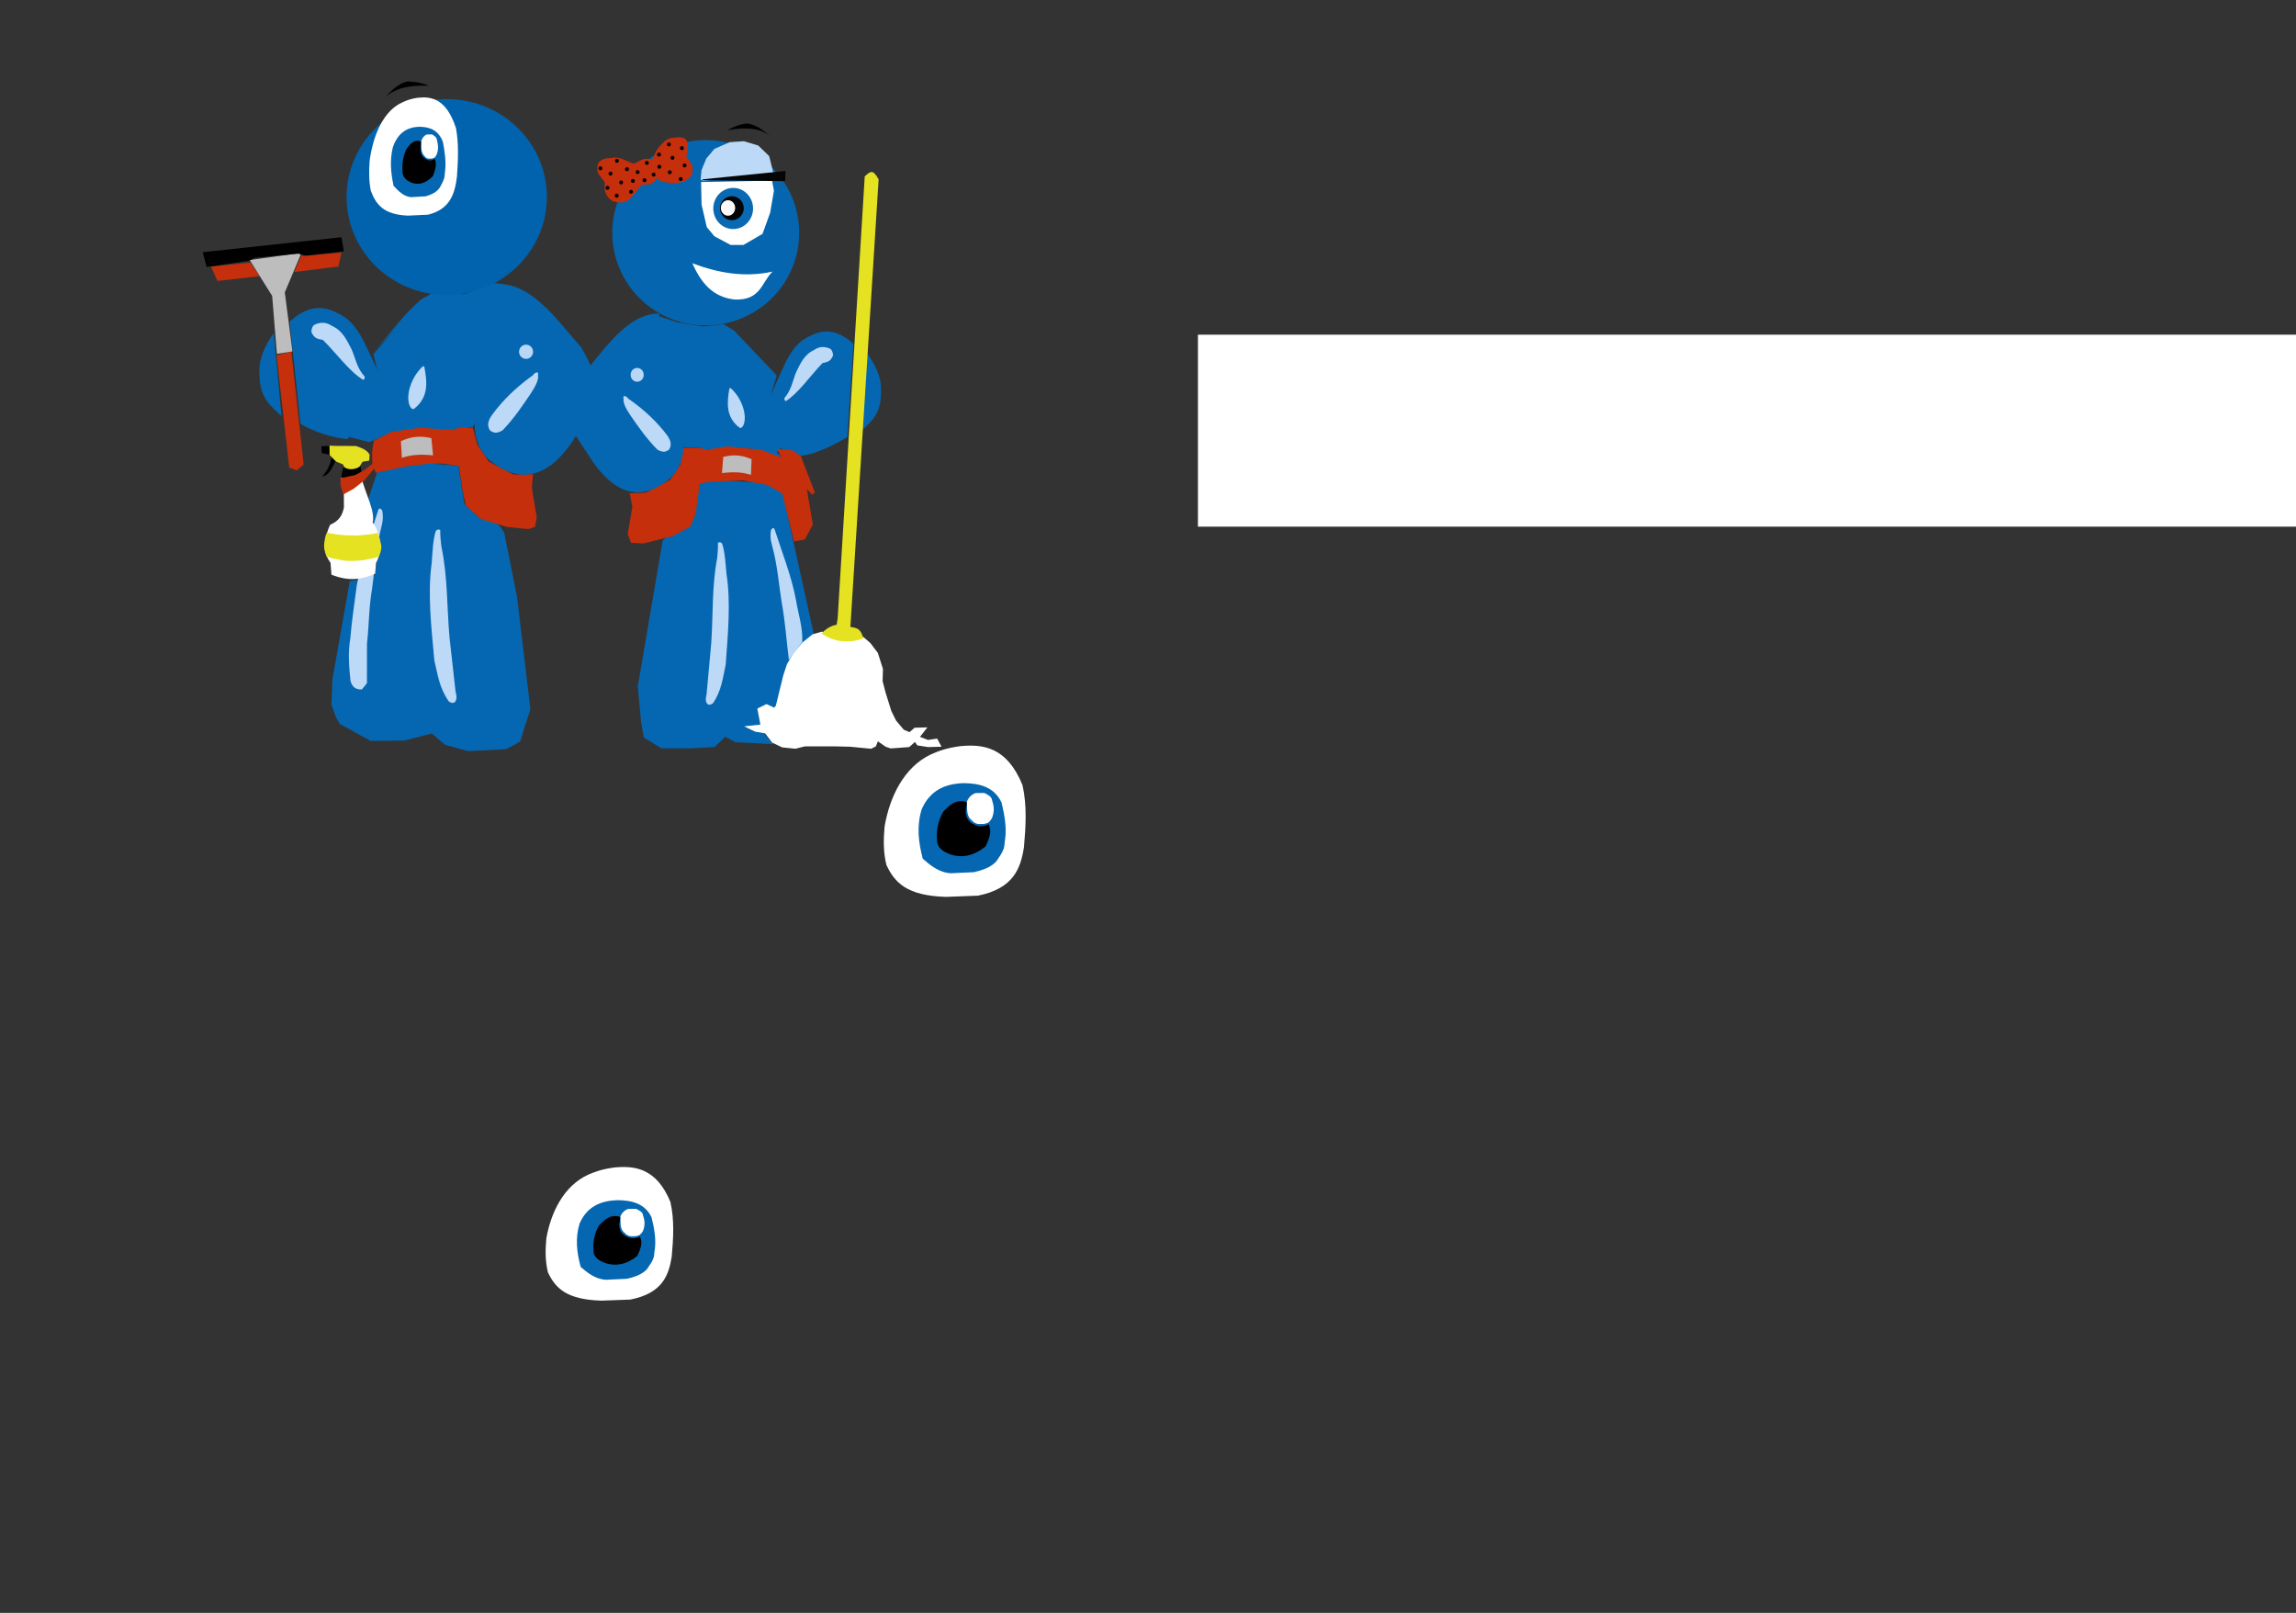 <svg xmlns="http://www.w3.org/2000/svg" xmlns:xlink="http://www.w3.org/1999/xlink" viewBox="0 0 299 210"><rect x="0" y="0" width="299" height="210" fill="#333333" stroke="none"/><defs><pattern id="b" patternTransform="translate(-156.704 -662.526) scale(37.795)" xlink:href="#a"/><pattern id="a" patternTransform="scale(10)" patternUnits="userSpaceOnUse"><path d="M0-.5h1v2H0z" style="animation:WOOLNbDD_draw 5000ms linear 0ms forwards" stroke-dasharray="6 8" stroke-dashoffset="7"/></pattern></defs><g transform="translate(0 -87)"><path fill="none" d="M22.162 172.551h109.912v15.165H22.162z" style="animation:WOOLNbDD_draw 5000ms linear 0ms forwards" stroke-dasharray="251 253" stroke-dashoffset="252"/><flowroot fill="#fff" fill-opacity="1" stroke="#000" stroke-opacity="1" font-family="sans-serif" font-size="42.667" font-stretch="normal" font-style="normal" font-variant="normal" font-weight="700" letter-spacing="0" text-anchor="start" transform="matrix(.275 0 0 .332 143.78 71.98)" word-spacing="0" writing-mode="lr-tb" style="line-height:1.25;-inkscape-font-specification:'sans-serif, Bold';font-variant-ligatures:normal;font-variant-caps:normal;font-variant-numeric:normal;font-feature-settings:normal;text-align:start" xml:space="preserve"><flowregion fill="#fff" fill-opacity="1" stroke="#000" stroke-opacity="1"><path d="M44.447 176.498h572.494v75.291H44.447z" style="animation:WOOLNbDD_draw 5000ms linear 0ms forwards" stroke-dasharray="1296 1298" stroke-dashoffset="1297"/></flowregion><flowpara fill="#fff" fill-opacity="1" stroke="#000" stroke-opacity="1" font-family="HP Simplified" font-stretch="normal" font-style="normal" font-variant="normal" font-weight="700" style="-inkscape-font-specification:'HP Simplified Bold'">info@pulifemocleaning.it</flowpara></flowroot></g><path fill="#0567b1" d="M45.336 56.862l4.008-7.921-.715-2.822 6.057-7.014 1.495-.879 4.349.059 3.611-1.439 1.231.118-2.671 16.118-1.132 2.573-1.605.078-1.081.304-4.823-.145-3.25.534-2.719 1.139zm-1.085 37.4l4.024 2.206 4.391-.04 3.564-.929 1.749 1.487 2.994.813 4.952-.258 1.808-.985 1.337-4.231-1.743-14.616-1.672-8.38-.728-1.026-2.761-1.082-1.684-1.575-.805-5.041-4.163-.252-3.017.388-3.388.773-1.207 3.614.549 1.549L48.572 68l.008.425.488.794.504 1.644-.163 1.374-.357 1.094-.255 1.517-1.407.547-1.838.271-2.261 12.802-.126 3.31.647 1.736z" style="animation:WOOLNbDD_draw 5000ms linear 0ms forwards" stroke-dasharray="180 182" stroke-dashoffset="181"/><path fill="#c52f0b" stroke="#000" stroke-width=".265" d="M36.014 46.265l1.648 14.618.999.359.883-.773-1.603-14.713zm-8.537-11.557l.839 1.874 5.47-.624-1.168-1.774z" style="animation:WOOLNbDD_draw 5000ms linear 0ms forwards" stroke-dasharray="49 51" stroke-dashoffset="50"/><path fill="#c52f0b" d="M44.462 32.895l-.391 1.803-5.751.724.905-2.096z" style="animation:WOOLNbDD_draw 5000ms linear 0ms forwards" stroke-dasharray="16 18" stroke-dashoffset="17"/><path fill="#bdbdbd" d="M32.518 33.856l2.924 4.67.616 7.549 2.026-.322-.997-7.684 2.17-5.145z" style="animation:WOOLNbDD_draw 5000ms linear 0ms forwards" stroke-dasharray="36 38" stroke-dashoffset="37"/><path fill="#0567b1" d="M85.346 41.018l3.163 15.068.496 2.126 2.109.062.558.313 3.783-.313 2.543.188 3.907 1.125-.744-.688.478-.548 2.533.961.297.025-4.093-7.94.785-2.501-5.519-5.815-1.426-.875-2.605.313-3.411-.563z" style="animation:WOOLNbDD_draw 5000ms linear 0ms forwards" stroke-dasharray="66 68" stroke-dashoffset="67"/><path fill="#0567b1" stroke="#000" stroke-linecap="round" stroke-linejoin="round" stroke-width=".606" opacity=".98" d="M79.74 30.305a12.167 12.063 0 1124.334 0 12.167 12.063 0 11-24.334 0" style="animation:WOOLNbDD_draw 5000ms linear 0ms forwards" stroke-dasharray="77 79" stroke-dashoffset="78"/><path fill="#0567b1" d="M86.3 70.377l-3.245 19.011.439 4.686.351 1.945 2.28 1.415h3.859l3.07-.177 1.403-1.326 1.316.707 5.019.265-.699-.659-.395-.522-.593-.764.161-.531-.488-1.415.765-.442 1.316.177 1.491-5.305 1.929-3.006 1.842-1.238-4.298-19.453-2.368-.884-4.648-.265-3.596.088-.789 3.537-.088 1.326-1.316 1.503-2.017.707z" style="animation:WOOLNbDD_draw 5000ms linear 0ms forwards" stroke-dasharray="103 105" stroke-dashoffset="104"/><path fill="#c52f0b" d="M82.003 64.228l.351 1.768-.614 3.537.439 1.149 1.579.088 3.859-.973 2.28-1.238.702-1.68.526-3.891 1.228-.265 4.385-.177 3.245.619 1.886 1.105 1.535 6.234 1.403-.265 1.052-1.945-.789-4.598.702.707.351-.265-1.842-4.775-1.052-.707-1.491-.177h-.526l.526 1.061-2.631-.973-4.385-.442-2.719.442-.877-.265h-2.193l-.351 2.211-1.316 1.945-3.157 1.68z" style="animation:WOOLNbDD_draw 5000ms linear 0ms forwards" stroke-dasharray="81 83" stroke-dashoffset="82"/><path fill="#bcd9f8" d="M91.548 23.512l9.24-.688-.62-2.501-1.426-1.376-1.86-.563-1.861.125-1.985.875-1.054 1.25-.62 1.501-.124 1.25z" style="animation:WOOLNbDD_draw 5000ms linear 0ms forwards" stroke-dasharray="25 27" stroke-dashoffset="26"/><path fill="#fff" d="M91.3 23.699l.062 2.939.682 2.939.992 1.188 2.109 1.125h1.674l2.481-1.438.992-2.751.496-2.876-.248-1.313zm15.744 58.539l-1.228.354-1.316 1.061-1.14 1.326-.877 1.503-.482 1.459-.965 3.935-.211.267-1.011-.471-1.192.587.401 2.084-2.113.226 1.407.685 1.316.227.917 1.2 1.305.629 1.725.178 1.228-.306h4.078l1.842.044 2.719.265.614-.309.263-.663 1.009.707.658.221 2.412-.177.745-.663.307.442 1.403.221 1.754-.044-.57-1.061-1.184.177-1.052-.398.965-1.238-1.666.044-.658.575-.745-.309-1.009-1.194-.614-1.238-.745-2.387-.395-1.503.044-1.592-.658-2.078-.965-1.282-.965-.84-1.096.309h-1.052l-1.623-.177-1.052-.531z" style="animation:WOOLNbDD_draw 5000ms linear 0ms forwards" stroke-dasharray="106 108" stroke-dashoffset="107"/><g><path fill="#0064af" stroke="#000" stroke-linecap="round" stroke-linejoin="round" stroke-width=".6" opacity=".98" d="M45.139 25.903a13.04 12.75-1.09 1126.076-.496 13.04 12.75-1.09 11-26.076.496" style="animation:WOOLNbDD_draw 5000ms linear 0ms forwards" stroke-dasharray="82 84" stroke-dashoffset="83"/><path fill="#0567b1" stroke="#000" stroke-linecap="round" stroke-linejoin="round" stroke-width=".65" d="M55.475 38.63c-2.114 1.154-4.755 5.012-7.189 7.557m1.259 2.793l-1.89-3.957c-1.621-3.433-2.992-3.951-4.37-4.563-2.22-.88-3.964-.003-5.564 1.413l1.415 13.332c1.866 1.039 3.898 1.731 6.136 1.989m7.629-11.181l-2.573 9.778" style="animation:WOOLNbDD_draw 5000ms linear 0ms forwards" stroke-dasharray="58 60" stroke-dashoffset="59"/><path fill="none" stroke="#000" stroke-linecap="round" stroke-linejoin="round" stroke-width=".65" d="M48.923 62.133c-2.951 9.166-4.648 18.447-5.861 27.773-.016 2.32-.005 4.637 4.694 6.3 1.603.307 3.198.193 4.794.127 2.286-.455 3.471-.889 3.243-1.296" style="animation:WOOLNbDD_draw 5000ms linear 0ms forwards" stroke-dasharray="46 48" stroke-dashoffset="47"/><path fill="#0567b1" stroke="#000" stroke-linecap="round" stroke-linejoin="round" stroke-width=".326" opacity=".98" d="M92.89 27.144a2.589 2.678 0 115.178 0 2.589 2.678 0 11-5.178 0" style="animation:WOOLNbDD_draw 5000ms linear 0ms forwards" stroke-dasharray="17 19" stroke-dashoffset="18"/><path fill="#bcd9f8" d="M47.792 83.802c.306-2.812.207-4.414.673-7.229.376-2.682.493-5.273 1.232-8.084.178-.688.227-1.373.064-2.055-.199-.209-.393-.385-.513.01-1.003 3.26-2.227 6.493-2.791 9.807-.279 2.213-.653 4.561-.826 6.772-.34 2.029-.176 3.789.013 5.631.22.852.755 1.155 1.491 1.108l.653-.814z" style="animation:WOOLNbDD_draw 5000ms linear 0ms forwards" stroke-dasharray="50 52" stroke-dashoffset="51"/><path fill="none" stroke="#000" stroke-linecap="round" stroke-width=".35" d="M48.513 57.416c-.568 3.067.092 3.358.272 4.342" style="animation:WOOLNbDD_draw 5000ms linear 0ms forwards" stroke-dasharray="5 7" stroke-dashoffset="6"/></g><g><path fill="#fff" stroke="#000" stroke-linecap="round" stroke-linejoin="round" stroke-width=".65" d="M54.372 12.731c1.785-.199 3.746.075 5.013 3.97.377 2.098.268 4.206.12 6.314-.268 2.114-.823 4.206-3.754 4.936l-2.611.122c-3.193-.115-4.186-1.461-4.854-3.247-.258-1.302-.243-2.609-.147-3.918.415-3.011 1.576-6.036 3.781-7.332.62-.344 1.302-.667 2.452-.845z" style="animation:WOOLNbDD_draw 5000ms linear 0ms forwards" stroke-dasharray="45 47" stroke-dashoffset="46"/><path fill="#fff" stroke="#000" stroke-linecap="round" stroke-linejoin="round" stroke-width=".35" d="M47.048 62.13c.564 2.224 1.815 4.374 1.487 5.901.884 1.161 1.42 3.493.437 5.272l-.12 1.404c-1.639.67-3.27 1.088-5.691.115l-.114-1.522c-.825-1.191-1.192-2.374-.063-4.966 1.086-.476 1.581-1.12 1.805-2.27l-.014-2.192c-.263-.65-.393-1.097-.294-1.792.54.155 1.51.338 2.566.05z" style="animation:WOOLNbDD_draw 5000ms linear 0ms forwards" stroke-dasharray="36 38" stroke-dashoffset="37"/><path stroke="#000" stroke-linecap="round" stroke-linejoin="round" stroke-width=".35" d="M44.713 60.83l-.281 1.278c.566.421 1.385.556 2.719.104l-.177-1.441c-.848.346-1.617.42-2.26.059z" style="animation:WOOLNbDD_draw 5000ms linear 0ms forwards" stroke-dasharray="8 10" stroke-dashoffset="9"/><path fill="#e5e221" stroke="#000" stroke-linecap="round" stroke-linejoin="round" stroke-width=".265" d="M42.609 69.367c-.139.076-.261.502-.356 1.206-.088.447-.046.777.042 1.137l.244.754c-.2.041 1.52.401 2.072.505.901.117 1.737.051 2.573-.015.733-.159 1.555-.233 2.174-.501.197-.527.366-.995.28-1.517-.263-1.249-.335-1.12-.466-1.563-.547.178-1.966.3-2.718.352l-1.605-.034-1.239-.144z" style="animation:WOOLNbDD_draw 5000ms linear 0ms forwards" stroke-dasharray="21 23" stroke-dashoffset="22"/><path fill="#030303" stroke="#000" stroke-linecap="round" stroke-linejoin="round" stroke-width=".326" opacity=".98" d="M93.766 27.11a1.544 1.557 0 113.088 0 1.544 1.557 0 11-3.088 0" style="animation:WOOLNbDD_draw 5000ms linear 0ms forwards" stroke-dasharray="10 12" stroke-dashoffset="11"/><path fill="#c52f0b" d="M69.411 61.744l-2.504.048-3.245-1.687-1.489-2.193-.578-2.163-1.468-.161-1.268.402-4.117-.3-3.77.544-2.294 1.154-.105.687-.125.9.018.827.033.59-1.071.824-1.169.637-1.694.363-.236.004.019.992.353 1.175 1.403-.783 1.397-1.113 1.224-1.488.2.563 3.93-.831 2.734-.336 2.031-.039 2.132.29.487 3.251.415 1.93 1.971 1.758 3.422 1.022 2.746.279.892-.3.212-1.28-.478-2.779-.162-1.084z" style="animation:WOOLNbDD_draw 5000ms linear 0ms forwards" stroke-dasharray="74 76" stroke-dashoffset="75"/><path fill="#fff" stroke="#000" stroke-linecap="round" stroke-linejoin="round" stroke-width=".65" d="M125.152 97.142c2.849-.255 5.981.096 8.004 5.081.603 2.685.427 5.382.192 8.08-.428 2.705-1.315 5.383-5.994 6.316l-4.17.156c-5.099-.147-6.683-1.87-7.75-4.156-.412-1.666-.388-3.339-.235-5.014.663-3.853 2.517-7.724 6.037-9.383.989-.44 2.08-.854 3.916-1.082z" style="animation:WOOLNbDD_draw 5000ms linear 0ms forwards" stroke-dasharray="63 65" stroke-dashoffset="64"/><path fill="#0567b1" stroke="#000" stroke-linecap="round" stroke-linejoin="round" stroke-width=".5" d="M125.498 101.968c-2.389.078-4.385.901-5.483 3.428-.654 2.209-.417 4.218.152 6.408.96.837 2.088 1.798 3.639 1.896l3.011-.139c1.693-.366 2.757-.972 3.203-1.814.986-1.389.713-1.73.87-2.429.224-1.614-.076-3.22-.462-4.824-.949-2.009-2.798-2.504-4.929-2.526z" style="animation:WOOLNbDD_draw 5000ms linear 0ms forwards" stroke-dasharray="38 40" stroke-dashoffset="39"/><path stroke="#000" stroke-width=".372" d="M126.021 104.469c-1.49-.527-2.366.337-3.216 1.257-.765 1.374-.905 2.716-.744 4.076.184.493.476 1.007 1.803 1.482 1.381.396 2.847.246 4.495-1.091.437-.967.865-1.91.396-2.863-.586.228-1.178.408-1.854.028-.648-.238-.954-.724-1.072-1.215-.153-.555-.039-1.114.192-1.675z" style="animation:WOOLNbDD_draw 5000ms linear 0ms forwards" stroke-dasharray="24 26" stroke-dashoffset="25"/><path fill="#fff" stroke="#000" stroke-linecap="round" stroke-linejoin="round" stroke-width=".372" d="M125.913 104.392c.214-.566.601-.933 1.132-1.132l1.13-.017c.488.233.972.491 1.007.914.198.635.377 1.282.053 2.229-.076.133-.158.436-.591.752-.21.056-.436.19-.927.138-.453.066-.864-.104-1.186-.495-.722-.537-.553-1.522-.619-2.389z" style="animation:WOOLNbDD_draw 5000ms linear 0ms forwards" stroke-dasharray="13 15" stroke-dashoffset="14"/><path fill="#fff" stroke="#000" stroke-linecap="round" stroke-linejoin="round" stroke-width=".58" d="M80.101 152.001c2.564-.226 5.381.085 7.201 4.489.542 2.372.385 4.755.173 7.139-.385 2.39-1.183 4.756-5.393 5.58l-3.751.138c-4.587-.13-6.013-1.652-6.972-3.672-.37-1.472-.349-2.95-.211-4.43.597-3.404 2.265-6.824 5.432-8.29.89-.388 1.871-.755 3.523-.956z" style="animation:WOOLNbDD_draw 5000ms linear 0ms forwards" stroke-dasharray="56 58" stroke-dashoffset="57"/><path fill="#0567b1" stroke="#000" stroke-linecap="round" stroke-linejoin="round" stroke-width=".446" d="M80.413 156.264c-2.149.069-3.945.796-4.933 3.029-.589 1.951-.375 3.727.137 5.662.864.74 1.879 1.589 3.274 1.675l2.709-.123c1.524-.323 2.481-.859 2.882-1.603.887-1.227.641-1.528.783-2.146.202-1.426-.068-2.845-.416-4.262-.854-1.775-2.518-2.213-4.434-2.232z" style="animation:WOOLNbDD_draw 5000ms linear 0ms forwards" stroke-dasharray="34 36" stroke-dashoffset="35"/><path stroke="#000" stroke-width=".331" d="M80.883 158.474c-1.341-.465-2.128.298-2.894 1.11-.688 1.214-.814 2.4-.669 3.601.165.435.428.89 1.622 1.31 1.243.35 2.561.218 4.044-.964.393-.854.778-1.688.356-2.529-.527.201-1.06.36-1.668.025-.583-.211-.858-.64-.965-1.073-.138-.49-.035-.985.173-1.48z" style="animation:WOOLNbDD_draw 5000ms linear 0ms forwards" stroke-dasharray="21 23" stroke-dashoffset="22"/><path fill="#fff" stroke="#000" stroke-linecap="round" stroke-linejoin="round" stroke-width=".331" d="M80.785 158.406c.193-.5.54-.824 1.019-1l1.017-.015c.439.206.875.433.906.807.179.561.339 1.133.048 1.969-.068.118-.142.385-.532.665-.189.049-.392.168-.834.122-.407.058-.777-.092-1.067-.437-.649-.475-.497-1.345-.557-2.11z" style="animation:WOOLNbDD_draw 5000ms linear 0ms forwards" stroke-dasharray="11 13" stroke-dashoffset="12"/></g><g stroke="#000" stroke-linecap="round" stroke-linejoin="round"><path fill="#0567b1" stroke-width=".35" d="M54.589 16.502c-1.496.061-2.746.704-3.434 2.679-.41 1.726-.261 3.296.095 5.008.601.654 1.308 1.405 2.279 1.481l1.886-.108c1.061-.286 1.727-.759 2.006-1.418.618-1.086.446-1.352.545-1.898.14-1.261-.048-2.516-.289-3.77-.594-1.57-1.753-1.957-3.087-1.974z" style="animation:WOOLNbDD_draw 5000ms linear 0ms forwards" stroke-dasharray="27 29" stroke-dashoffset="28"/><path fill="#fff" stroke-width=".606" d="M90.156 34.276c3.402 1.283 6.862 1.881 10.443 1.087-1.427 1.383-1.516 3.791-4.952 3.634-2.954-.333-4.408-2.323-5.491-4.721z" style="animation:WOOLNbDD_draw 5000ms linear 0ms forwards" stroke-dasharray="25 27" stroke-dashoffset="26"/><path fill="#fff" stroke-width=".326" opacity=".98" d="M93.874 27.076a.931 1.007 0 111.862 0 .931 1.007 0 11-1.862 0" style="animation:WOOLNbDD_draw 5000ms linear 0ms forwards" stroke-dasharray="7 9" stroke-dashoffset="8"/><path fill="#0567b1" stroke-width=".606" d="M85.807 40.813c-1.838.043-3.932.823-7.018 4.459l-2.805 3.419c-2.006 3.467-2.148 5.857-1.117 7.883l2.46 3.726c3.17 4.4 6.529 4.908 10.058 1.883 1.436-1.465 1.638-3.084 1.656-4.728" style="animation:WOOLNbDD_draw 5000ms linear 0ms forwards" stroke-dasharray="43 45" stroke-dashoffset="44"/><path fill="#0567b1" stroke-width=".65" d="M64.92 36.982c1.981.008 4.253.799 7.65 4.62l3.091 3.596c2.231 3.663 2.433 6.214 1.364 8.4l-2.574 4.031c-3.326 4.767-6.933 5.378-10.797 2.218-1.577-1.535-1.828-3.262-1.88-5.018" style="animation:WOOLNbDD_draw 5000ms linear 0ms forwards" stroke-dasharray="47 49" stroke-dashoffset="48"/></g><g><path fill="none" stroke="#000" stroke-linecap="round" stroke-linejoin="round" stroke-width=".65" d="M52.582 33.095c4.713-.125 9.738.056 9.854-3.196m-.862-.901c1.028.545 1.346 1.261 1.567 2.221m-1.357 23.773c.094-2.644 4.717-5.246 7.621-7.768m-4.343-3.112c1.225 1.189 1.587 3.019 1.478 5.199" style="animation:WOOLNbDD_draw 5000ms linear 0ms forwards" stroke-dasharray="31 33" stroke-dashoffset="32"/><path fill="#0567b1" stroke="#000" stroke-linecap="round" stroke-linejoin="round" stroke-width=".65" d="M35.651 43.364l1.004 10.799c-1.305-1.25-2.818-2.189-2.86-5.318-.176-2.038.679-3.802 1.856-5.481z" style="animation:WOOLNbDD_draw 5000ms linear 0ms forwards" stroke-dasharray="24 26" stroke-dashoffset="25"/><path fill="none" stroke="#000" stroke-linecap="round" stroke-linejoin="round" stroke-width=".65" d="M54.8 61.949c-.582 14.95-1.054 29.584 1.958 34.231 1.23 1.361 2.775.976 4.166 1.445l4.79-.091c3.536-1.108 3.194-4.275 3.348-7.179-.614-7.224-2.452-14.426-3.679-21.638" style="animation:WOOLNbDD_draw 5000ms linear 0ms forwards" stroke-dasharray="75 77" stroke-dashoffset="76"/><path stroke="#000" stroke-linecap="round" stroke-linejoin="round" stroke-width=".65" d="M50.075 12.781c.685-.79 1.82-2 3.073-2.175 1.318.046 2.122.318 2.734.569-3.248-.159-4.896.643-5.807 1.606z" style="animation:WOOLNbDD_draw 5000ms linear 0ms forwards" stroke-dasharray="13 15" stroke-dashoffset="14"/><path fill="none" stroke="#000" stroke-linecap="round" stroke-linejoin="round" stroke-width=".35" d="M35.341 38.537l2.383 22.244c.616.578 1.22.524 1.81-.252l-2.53-22.314 2.223-5.27-6.956.713zm.717 7.577l1.954-.328m-2.603-8.663c.147-1.25.397-2.911 1.378-.099m-2.656-2.2l3.623-.359" style="animation:WOOLNbDD_draw 5000ms linear 0ms forwards" stroke-dasharray="75 77" stroke-dashoffset="76"/><path fill="none" stroke="#000" stroke-linecap="round" stroke-linejoin="round" stroke-width=".65" d="M39.04 33.353l5.796-.618-.252-1.81-18.041 1.94.303 1.973 5.54-.708" style="animation:WOOLNbDD_draw 5000ms linear 0ms forwards" stroke-dasharray="34 36" stroke-dashoffset="35"/><path fill="none" stroke="#000" stroke-linecap="round" stroke-linejoin="round" stroke-width=".35" d="M27.287 34.785l.833 1.799 5.288-.609" style="animation:WOOLNbDD_draw 5000ms linear 0ms forwards" stroke-dasharray="8 10" stroke-dashoffset="9"/><path fill="none" stroke="#000" stroke-linecap="round" stroke-linejoin="round" stroke-width=".606" d="M88.967 57.461c-.134-2.472-4.47-4.824-7.209-7.132m4.065-2.625c-1.115 1.134-1.42 2.377-1.28 4.415" style="animation:WOOLNbDD_draw 5000ms linear 0ms forwards" stroke-dasharray="16 18" stroke-dashoffset="17"/><path fill="#0567b1" stroke="#000" stroke-linecap="round" stroke-linejoin="round" stroke-width=".606" d="M97.23 49.219l2.56 9.102" style="animation:WOOLNbDD_draw 5000ms linear 0ms forwards" stroke-dasharray="10 12" stroke-dashoffset="11"/><path fill="none" stroke="#000" stroke-linecap="round" stroke-linejoin="round" stroke-width=".606" d="M94.368 42.324c1.982 1.042 4.501 4.251 6.805 6.589" style="animation:WOOLNbDD_draw 5000ms linear 0ms forwards" stroke-dasharray="10 12" stroke-dashoffset="11"/><path fill="#0567b1" stroke="#000" stroke-linecap="round" stroke-linejoin="round" stroke-width=".606" d="M100.297 51.606l1.684-3.736c1.443-3.241 2.706-3.75 3.975-4.347 2.044-.863 3.679-.073 5.188 1.223l-.808 12.159c-1.714 1.005-3.9 2.161-5.973 2.442" style="animation:WOOLNbDD_draw 5000ms linear 0ms forwards" stroke-dasharray="35 37" stroke-dashoffset="36"/><path fill="none" stroke="#000" stroke-linecap="round" stroke-linejoin="round" stroke-width=".606" d="M95.691 64.132c.804 13.976 1.5 27.659-1.213 32.061-1.117 1.295-2.558.962-3.84 1.426h-4.447c-3.301-.974-3.039-3.943-3.234-6.657.442-6.77 2.021-13.54 3.032-20.31" style="animation:WOOLNbDD_draw 5000ms linear 0ms forwards" stroke-dasharray="70 72" stroke-dashoffset="71"/><path fill="#0567b1" stroke="#000" stroke-linecap="round" stroke-linejoin="round" stroke-width=".606" d="M112.906 46.001l-.741 10.121c1.189-1.192 2.576-2.098 2.56-5.026.127-1.909-.697-3.545-1.819-5.094z" style="animation:WOOLNbDD_draw 5000ms linear 0ms forwards" stroke-dasharray="22 24" stroke-dashoffset="23"/><path fill="#e5e221" stroke="#000" stroke-linecap="round" stroke-linejoin="round" stroke-width=".326" d="M108.895 81.753l.191-1.249 3.525-57.54c.762-.677 1.048-.963 1.81.384l-3.716 58.885c-1.357.295-1.714-.014-1.81-.48z" style="animation:WOOLNbDD_draw 5000ms linear 0ms forwards" stroke-dasharray="123 125" stroke-dashoffset="124"/><path fill="#e5e221" stroke="#000" stroke-linecap="round" stroke-linejoin="round" stroke-width=".326" d="M106.975 82.477c1.679 1.154 3.498 1.311 5.431.672-.347-1.831-1.488-1.262-2.287-1.729-1.183-.327-2.215.104-3.144 1.057z" style="animation:WOOLNbDD_draw 5000ms linear 0ms forwards" stroke-dasharray="13 15" stroke-dashoffset="14"/><path fill="none" stroke="#000" stroke-linecap="round" stroke-linejoin="round" stroke-width=".326" d="M111.073 83.726c-1.578 3.387-.157 7.026 1.239 10.663-.196 1.183-.243 2.416-2.001 3.074h-2.191c-.783-.246-1.466-.695-1.715-2.017l.667-1.249 1.81.192c-.375.833-1.192 1.393.151 2.226.93-.19 1.144-1.247 1.183-2.514-1.112-3.138-2.242-6.276-1.62-9.414l.381-1.249m3.523-.413c.891.859 2.224 1.538 2.425 4.483-.183 2.697-.898 5.16 1.347 8.762 1.254.912 1.897-.949 2.83-1.494l1.752-.068c-.799 1.011-1.551 2.093-2.695 2.581l-2.291.068c-.415.045-1.045-.34-1.819-1.019-2.091-3.736-1.139-5.502-1.213-9.238.159-1.831-1.205-2.903-1.684-3.668m.539 8.826l1.011-2.377m-.808 6.589c.537-.255 1.264-.369 2.156.272m.876-8.147c.571 2.859 1.323 5.53 3.301 6.793m-7.815 2.033c3.418.376 3.475.289 3.891-.576" style="animation:WOOLNbDD_draw 5000ms linear 0ms forwards" stroke-dasharray="99 101" stroke-dashoffset="100"/><path fill="none" stroke="#000" stroke-linecap="round" stroke-linejoin="round" stroke-width=".326" d="M108.524 83.359c-.689 1.459-1.724 2.452-.876 5.977.389 2.017 1.154 4.729.539 4.891m-1.347-11.683c-2.131.491-3.383 2.31-4.447 4.415-.812 2.758-1.125 5.816-3.099 7.404l-2.762.204c.973.372 1.701.91 3.167.951 1.951-.263 2.469-1.569 3.049-2.212" style="animation:WOOLNbDD_draw 5000ms linear 0ms forwards" stroke-dasharray="36 38" stroke-dashoffset="37"/><path fill="none" stroke="#000" stroke-linecap="round" stroke-linejoin="round" stroke-width=".326" d="M108.254 83.359c-2.248.978-3.939 2.752-4.042 6.793-.201.795-.369 1.657-.741 2.106" style="animation:WOOLNbDD_draw 5000ms linear 0ms forwards" stroke-dasharray="11 13" stroke-dashoffset="12"/><path fill="none" stroke="#000" stroke-linecap="round" stroke-linejoin="round" stroke-width=".326" d="M106.435 84.718c-1.143 1.028-.7 3.39-.876 5.23-.135 1.154-.197 2.567-.674 2.513m2.089 4.347c-2.331-1.023-2.254-2.839-2.156-4.211l-2.021-.136c-.179 2.241.538 3.669 2.156 4.279zm.741-6.657c-.265 2.522-.813 4.474-1.617 5.909m-4.581-1.087c-.172.897 1.161 1.893 2.291 1.087m-4.11-.34c1.438 2.116 4.193 2.187 5.592 1.087m-6.266-2.581l-.539-1.97c.764-.512 1.527-.746 2.291 0m3.232 5.162h4.449m11.521-1.354c1.451.441 1.292.09 2.089.204l.539 1.019c-2.096-.062-3.134-.052-3.436-.475m-3.234-1.426l1.563.833" style="animation:WOOLNbDD_draw 5000ms linear 0ms forwards" stroke-dasharray="56 58" stroke-dashoffset="57"/><path fill="#050505" stroke="#000" stroke-linecap="round" stroke-linejoin="round" stroke-width=".606" d="M91.478 23.35l10.821-1.092-.067 1.328-10.713-.136z" style="animation:WOOLNbDD_draw 5000ms linear 0ms forwards" stroke-dasharray="24 26" stroke-dashoffset="25"/><path stroke="#000" stroke-linecap="round" stroke-linejoin="round" stroke-width=".606" d="M100.246 17.682c-.734-.639-1.938-1.608-3.113-1.601-1.205.22-1.907.579-2.436.894 2.962-.583 4.583-.062 5.548.708z" style="animation:WOOLNbDD_draw 5000ms linear 0ms forwards" stroke-dasharray="12 14" stroke-dashoffset="13"/><path stroke="#000" stroke-linecap="round" stroke-linejoin="round" stroke-width=".265" d="M43.131 59.562c-.05.786-.435 1.614-1.157 2.483.915-.157 1.267-1.163 1.728-2.005" style="animation:WOOLNbDD_draw 5000ms linear 0ms forwards" stroke-dasharray="6 8" stroke-dashoffset="7"/><path stroke="#000" stroke-width=".265" d="M42.866 59.192l-.977-.209-.034-.873 1.09-.061" style="animation:WOOLNbDD_draw 5000ms linear 0ms forwards" stroke-dasharray="3 5" stroke-dashoffset="4"/><path fill="none" stroke="#000" stroke-linecap="round" stroke-linejoin="round" stroke-width=".35" d="M49.059 61.659c1.739-.819 3.794-.984 5.64-1.233 1.462.096 4.009-.259 4.872.379" style="animation:WOOLNbDD_draw 5000ms linear 0ms forwards" stroke-dasharray="11 13" stroke-dashoffset="12"/><path fill="none" stroke="#000" stroke-linecap="round" stroke-linejoin="round" stroke-width=".35" d="M61.324 55.69l-1.163-.087c-1.418.217-1.503 1.07-1.377 2.023.917 2.681 1.45 5.369 1.787 8.061 1.502 2.668 5.989 3.073 8.194 3.293 1.39-.069 1.018-1.119 1.017-1.871l-.572-3.329" style="animation:WOOLNbDD_draw 5000ms linear 0ms forwards" stroke-dasharray="28 30" stroke-dashoffset="29"/><path fill="none" stroke="#000" stroke-linecap="round" stroke-linejoin="round" stroke-width=".35" d="M60.165 57.709c1.587 2.242 2.552 4.875 4.99 6.585 1.645.599 2.959.354 4.091-.586l.398-1.968m-21.211-4.388c1.758-.807 3.548-1.421 5.416-1.555 1.944.032 4.456-.11 5.161.301" style="animation:WOOLNbDD_draw 5000ms linear 0ms forwards" stroke-dasharray="26 28" stroke-dashoffset="27"/><path fill="#bcd9f8" d="M47.475 49.02c-1.042-1.178-1.174-2.374-1.701-3.562-.608-1.132-1.116-2.392-2.563-3.037-.575-.367-1.241-.577-2.181-.176-.34.148-.444.523-.49.953.38.962.96.935 1.509 1.06 1.751 1.733 3.516 4.186 5.254 5.2.248-.15.187-.294.173-.439zm7.527-1.268c-1.698 1.632-2.229 4.177-1.544 5.267.126.161.305.321.459.213 1.918-1.486 1.727-3.47 1.339-5.486-.137-.123-.183-.03-.254.005zm14.649.827c-.215.19-.066.19-.656.577-1.782 1.319-3.434 2.862-4.863 4.79-.504.693-.807 1.395-.293 2.136.387.174.655.499 1.616-.056 1.56-1.638 2.638-3.267 3.732-4.897.59-.905.967-1.699.881-2.25.093-.587-.197-.369-.416-.3z" style="animation:WOOLNbDD_draw 5000ms linear 0ms forwards" stroke-dasharray="56 58" stroke-dashoffset="57"/><path fill="#bcd9f8" opacity=".98" d="M67.598 45.819a.911.924-1.09 111.822-.035.911.924-1.09 11-1.822.035" style="animation:WOOLNbDD_draw 5000ms linear 0ms forwards" stroke-dasharray="6 8" stroke-dashoffset="7"/><path fill="#bcd9f8" d="M57.33 69.016c-.006.714.059 1.427.15 2.139.835 3.941.707 7.9 1.06 11.85l.788 7.064c.112.433.219.867-.048 1.308-.187.127-.358.28-.836-.057-1.249-1.767-1.455-3.554-1.88-5.337-.392-4.318-.9-8.665-.349-12.626.114-1.458.149-3.027.537-4.221.16-.188.344-.271.579-.12zm24.255-17.364c.203.174.064.176.619.528 1.677 1.202 3.237 2.617 4.597 4.395.48.639.774 1.291.31 1.993-.356.169-.6.478-1.501-.024-1.476-1.505-2.505-3.01-3.549-4.515-.564-.836-.927-1.572-.858-2.089-.097-.548.176-.349.381-.288z" style="animation:WOOLNbDD_draw 5000ms linear 0ms forwards" stroke-dasharray="67 69" stroke-dashoffset="68"/><path fill="#bcd9f8" opacity=".98" d="M82.133 48.804a.846.865 0 111.691 0 .846.865 0 11-1.691 0" style="animation:WOOLNbDD_draw 5000ms linear 0ms forwards" stroke-dasharray="6 8" stroke-dashoffset="7"/><path fill="#bcd9f8" d="M95.218 50.588c1.605 1.496 2.142 3.868 1.526 4.901-.114.153-.277.306-.423.208-1.807-1.356-1.664-3.215-1.339-5.108.125-.118.17-.032.236 0zm6.943 1.235c.946-1.121 1.048-2.242 1.516-3.362.544-1.07.994-2.257 2.324-2.887.527-.353 1.142-.562 2.021-.204.318.133.421.481.472.883-.335.906-.874.892-1.381 1.019-1.595 1.653-3.189 3.979-4.784 4.959-.233-.136-.179-.272-.168-.408zm-8.666 18.849c.018.668-.03 1.336-.101 2.004-.705 3.702-.517 7.404-.775 11.106l-.606 6.623c-.096.408-.188.815.067 1.223.176.116.337.256.775-.068 1.128-1.675 1.287-3.351 1.651-5.026.287-4.047.683-8.123.101-11.819-.131-1.362-.192-2.829-.573-3.94-.152-.173-.324-.248-.539-.102zm9.238 15.258c-.333-2.626-.456-4.865-.938-7.491-.396-2.503-.551-4.924-1.286-7.541-.178-.64-.235-1.281-.095-1.921.181-.199.358-.367.476 0 .988 3.032 2.181 6.035 2.763 9.126.343 2.065.88 3.423.825 5.489" style="animation:WOOLNbDD_draw 5000ms linear 0ms forwards" stroke-dasharray="109 111" stroke-dashoffset="110"/><path fill="none" stroke="#000" stroke-linecap="round" stroke-linejoin="round" stroke-width=".326" d="M89.551 58.27l1.078-.102c1.32.178 1.413.974 1.314 1.868-.803 2.525-1.25 5.049-1.516 7.574-1.347 2.523-5.504 2.982-7.546 3.226-1.291-.04-.965-1.028-.977-1.732l.472-3.125" style="animation:WOOLNbDD_draw 5000ms linear 0ms forwards" stroke-dasharray="26 28" stroke-dashoffset="27"/><path fill="none" stroke="#000" stroke-linecap="round" stroke-linejoin="round" stroke-width=".326" d="M90.745 60.061c-1.433 2.126-2.282 4.606-4.514 6.249-1.516.59-2.74.384-3.807-.475l-.404-1.834m19.522-4.39c-1.646-.724-3.318-1.266-5.053-1.359-1.804.064-4.137-.024-4.784.374m10.611 5.791c-1.013-1.232-4.504-1.8-6.468-1.8-1.355.116-3.725-.171-4.514.442" style="animation:WOOLNbDD_draw 5000ms linear 0ms forwards" stroke-dasharray="36 38" stroke-dashoffset="37"/><path fill="none" stroke="#000" stroke-linecap="round" stroke-linejoin="round" stroke-width=".606" d="M101.677 64.095c1.502 6.408 3.076 12.044 4.254 18.451" style="animation:WOOLNbDD_draw 5000ms linear 0ms forwards" stroke-dasharray="19 21" stroke-dashoffset="20"/><path fill="none" stroke="#000" stroke-linecap="round" stroke-linejoin="round" stroke-width=".326" d="M101.947 59.748c-1.643-1.347-.194-1.629 1.012-1.227.674.224.947 1.036 1.346 1.091l1.886 4.687c-.539.526-1.078-.493-1.617-1.562l-1.078-1.494c-.944-1.344-.849-.329-1.145-.204m-.539-1.223c.537 2.129 1.031 4.196.337 4.551m2.83-.475c.272 1.675.822 3.351.606 5.026-.384 1.049-.988 1.709-2.089 1.494" style="animation:WOOLNbDD_draw 5000ms linear 0ms forwards" stroke-dasharray="29 31" stroke-dashoffset="30"/><path fill="#bdbdbd" stroke="#000" stroke-linecap="round" stroke-linejoin="round" stroke-width=".35" d="M52.203 57.441l.136 2.173c1.099-.363 2.168-.509 4.053-.327l-.213-2.241c-1.192-.273-2.46-.316-3.976.395z" style="animation:WOOLNbDD_draw 5000ms linear 0ms forwards" stroke-dasharray="13 15" stroke-dashoffset="14"/><path fill="#bdbdbd" stroke="#000" stroke-linecap="round" stroke-linejoin="round" stroke-width=".326" d="M97.878 59.793l-.088 2.036c-1.026-.32-2.021-.437-3.766-.234l.158-2.101c1.101-.277 2.277-.339 3.696.299z" style="animation:WOOLNbDD_draw 5000ms linear 0ms forwards" stroke-dasharray="12 14" stroke-dashoffset="13"/><path fill="none" stroke="#000" stroke-linecap="round" stroke-linejoin="round" stroke-width=".65" d="M44.174 57.039c2.026.244 4.393.606 3.949.326" style="animation:WOOLNbDD_draw 5000ms linear 0ms forwards" stroke-dasharray="5 7" stroke-dashoffset="6"/><path fill="#e5e221" stroke="#000" stroke-linecap="round" stroke-linejoin="round" stroke-width=".35" d="M46.915 60.595l.307-.477.86-.142.051-.774c-.367-.67-1.093-.88-1.785-1.133l-2.598-.009-.846-.042.043 1.238.836.848.886.366.148.311c.642.573 1.917.24 2.098-.185z" style="animation:WOOLNbDD_draw 5000ms linear 0ms forwards" stroke-dasharray="14 16" stroke-dashoffset="15"/><path fill="none" stroke="#000" stroke-linecap="round" stroke-linejoin="round" stroke-width=".35" d="M57.051 34.637c.679-.105 1.804.341 2.049-.262" style="animation:WOOLNbDD_draw 5000ms linear 0ms forwards" stroke-dasharray="3 5" stroke-dashoffset="4"/><path stroke="#000" stroke-width=".26" d="M54.917 18.456c-.933-.411-1.482.263-2.014.982-.479 1.074-.567 2.122-.466 3.185.115.385.298.787 1.129 1.158.865.309 1.783.193 2.815-.852.274-.755.542-1.493.248-2.237-.367.178-.738.319-1.161.022-.406-.186-.597-.566-.671-.949-.096-.434-.025-.871.12-1.309z" style="animation:WOOLNbDD_draw 5000ms linear 0ms forwards" stroke-dasharray="17 19" stroke-dashoffset="18"/><path fill="#fff" stroke="#000" stroke-linecap="round" stroke-linejoin="round" stroke-width=".26" d="M54.849 18.396c.134-.442.376-.729.709-.885l.708-.013c.306.182.609.383.631.714.124.496.236 1.002.033 1.742-.048.104-.099.34-.37.588-.131.044-.273.148-.581.108-.283.052-.541-.082-.742-.387-.452-.42-.346-1.189-.387-1.867z" style="animation:WOOLNbDD_draw 5000ms linear 0ms forwards" stroke-dasharray="9 11" stroke-dashoffset="10"/><path fill="none" stroke="#000" stroke-linecap="round" stroke-linejoin="round" stroke-width=".35" d="M49.917 58.873c-1.926 1.954-3.107 3.329-5.536 3.21-.067.67-.092 1.527.462 2.185 2.595-1.055 3.946-3.242 5.074-5.396z" style="animation:WOOLNbDD_draw 5000ms linear 0ms forwards" stroke-dasharray="17 19" stroke-dashoffset="18"/><path fill="none" stroke="#000" stroke-width=".265" d="M42.738 69.396c2.217.464 4.327.436 6.349.013m-6.491 3.064c2.343.805 4.544.622 6.683.007" style="animation:WOOLNbDD_draw 5000ms linear 0ms forwards" stroke-dasharray="14 16" stroke-dashoffset="15"/><path fill="none" stroke="#000" stroke-linecap="round" stroke-linejoin="round" stroke-width=".35" d="M44.391 33.036l-.408 1.741-5.584.574" style="animation:WOOLNbDD_draw 5000ms linear 0ms forwards" stroke-dasharray="8 10" stroke-dashoffset="9"/><path stroke="#000" stroke-width=".35" d="M26.402 32.838l.509 1.928 5.513-.814.749-.392 5.661-.533.997.265 4.951-.567-.318-1.837z" style="animation:WOOLNbDD_draw 5000ms linear 0ms forwards" stroke-dasharray="41 43" stroke-dashoffset="42"/><path fill="none" stroke="#000" stroke-linecap="round" stroke-linejoin="round" stroke-width=".606" d="M88.842 35.023c.761-.285 1.406-.689 1.28-1.868" style="animation:WOOLNbDD_draw 5000ms linear 0ms forwards" stroke-dasharray="3 5" stroke-dashoffset="4"/><path fill="none" stroke="#000" stroke-linecap="round" stroke-linejoin="round" stroke-width=".326" d="M90.931 35.804c1.263 1.149 2.172 1.038 3.099 1.257m2.964.068c.96-.236 2.269.019 2.83-.781" style="animation:WOOLNbDD_draw 5000ms linear 0ms forwards" stroke-dasharray="7 9" stroke-dashoffset="8"/><path fill="#c52f0b" stroke="#000" stroke-linecap="round" stroke-linejoin="round" stroke-width=".326" d="M85.541 23.136c.093.395.816.552 1.617.679.983.126 1.429-.073 1.988-.204.697-.422 1.356-.878.91-2.275l-.674-.985c.546-2.272-.168-2.427-.943-2.479-.73.08-1.46-.037-2.19.815-.964.894-.924 1.45-1.381 2.174" style="animation:WOOLNbDD_draw 5000ms linear 0ms forwards" stroke-dasharray="17 19" stroke-dashoffset="18"/><path fill="none" stroke="#000" stroke-linecap="round" stroke-linejoin="round" stroke-width=".326" d="M82.711 21.234c-.326.498-.266.996.034 1.494.177.592.519 1.038.876 1.358" style="animation:WOOLNbDD_draw 5000ms linear 0ms forwards" stroke-dasharray="4 6" stroke-dashoffset="5"/><path fill="#c52f0b" stroke="#000" stroke-linecap="round" stroke-linejoin="round" stroke-width=".326" d="M82.576 21.302c-.923-.221-1.847-.999-2.931-.731-.988-.01-2.255.302-1.749 2.022l.873 1.155c-.056.815-.156 1.63 1.011 2.445 1.549.464 1.912-.069 2.425-.475l1.347-1.63c.932-.074 1.956-.008 2.021-1.392.051-1.735-.714-2.3-1.988-1.902z" style="animation:WOOLNbDD_draw 5000ms linear 0ms forwards" stroke-dasharray="23 25" stroke-dashoffset="24"/><path fill="none" stroke="#000" stroke-linecap="round" stroke-linejoin="round" stroke-width=".326" d="M82.617 21.386c-.491.904.041 2.467.899 2.657" style="animation:WOOLNbDD_draw 5000ms linear 0ms forwards" stroke-dasharray="4 6" stroke-dashoffset="5"/><path fill="none" stroke="#000" stroke-linecap="round" stroke-linejoin="round" stroke-width=".606" d="M94.72 96.148c2.384 1.29 3.198.516 5.868.756m-6.032-78.444c-1.628.696-2.964 1.835-3.167 4.687.064 2.4-.245 4.8 1.482 7.2 2.34 2.135 4.329 1.797 6.131.136 1.25-1.008 1.709-3.212 1.886-5.842l-.337-3.736c-.503-.862-1.906-3.367-5.996-2.445z" style="animation:WOOLNbDD_draw 5000ms linear 0ms forwards" stroke-dasharray="44 46" stroke-dashoffset="45"/><path stroke="#000" stroke-linecap="round" stroke-linejoin="round" stroke-width=".518" opacity=".98" d="M80.089 20.941a.252.254 0 11.505 0 .252.254 0 11-.505 0M77.935 21.918a.252.254 0 11.505 0 .252.254 0 11-.505 0M78.856 24.46a.252.254 0 11.505 0 .252.254 0 11-.505 0M79.251 22.603a.252.254 0 11.505 0 .252.254 0 11-.505 0M80.062 25.477a.252.254 0 11.505 0 .252.254 0 11-.505 0M80.632 23.753a.252.254 0 11.505 0 .252.254 0 11-.505 0M81.4 22.029a.252.254 0 11.505 0 .252.254 0 11-.505 0M81.926 24.969a.252.254 0 11.505 0 .252.254 0 11-.505 0M82.167 23.554a.252.254 0 11.505 0 .252.254 0 11-.505 0M88.394 23.311a.252.254 0 11.505 0 .252.254 0 11-.505 0M85.61 21.719a.252.254 0 11.505 0 .252.254 0 11-.505 0M88.898 21.542a.252.254 0 11.505 0 .252.254 0 11-.505 0M87.32 20.548a.252.254 0 11.505 0 .252.254 0 11-.505 0M86.859 18.801a.252.254 0 11.505 0 .252.254 0 11-.505 0M88.548 19.288a.252.254 0 11.505 0 .252.254 0 11-.505 0M85.566 20.128a.252.254 0 11.505 0 .252.254 0 11-.505 0M86.969 22.427a.252.254 0 11.505 0 .252.254 0 11-.505 0M83.987 21.211a.252.254 0 11.505 0 .252.254 0 11-.505 0M82.781 22.404a.252.254 0 11.505 0 .252.254 0 11-.505 0M84.864 22.736a.252.254 0 11.505 0 .252.254 0 11-.505 0M83.68 23.466a.252.254 0 11.505 0 .252.254 0 11-.505 0" style="animation:WOOLNbDD_draw 5000ms linear 0ms forwards" stroke-dasharray="2 4" stroke-dashoffset="3"/></g><style data-made-with="vivus-instant">@keyframes WOOLNbDD_draw{to{stroke-dashoffset:0}}@keyframes WOOLNbDD_fade{0%,95.652%{stroke-opacity:1}to{stroke-opacity:0}}</style></svg>
